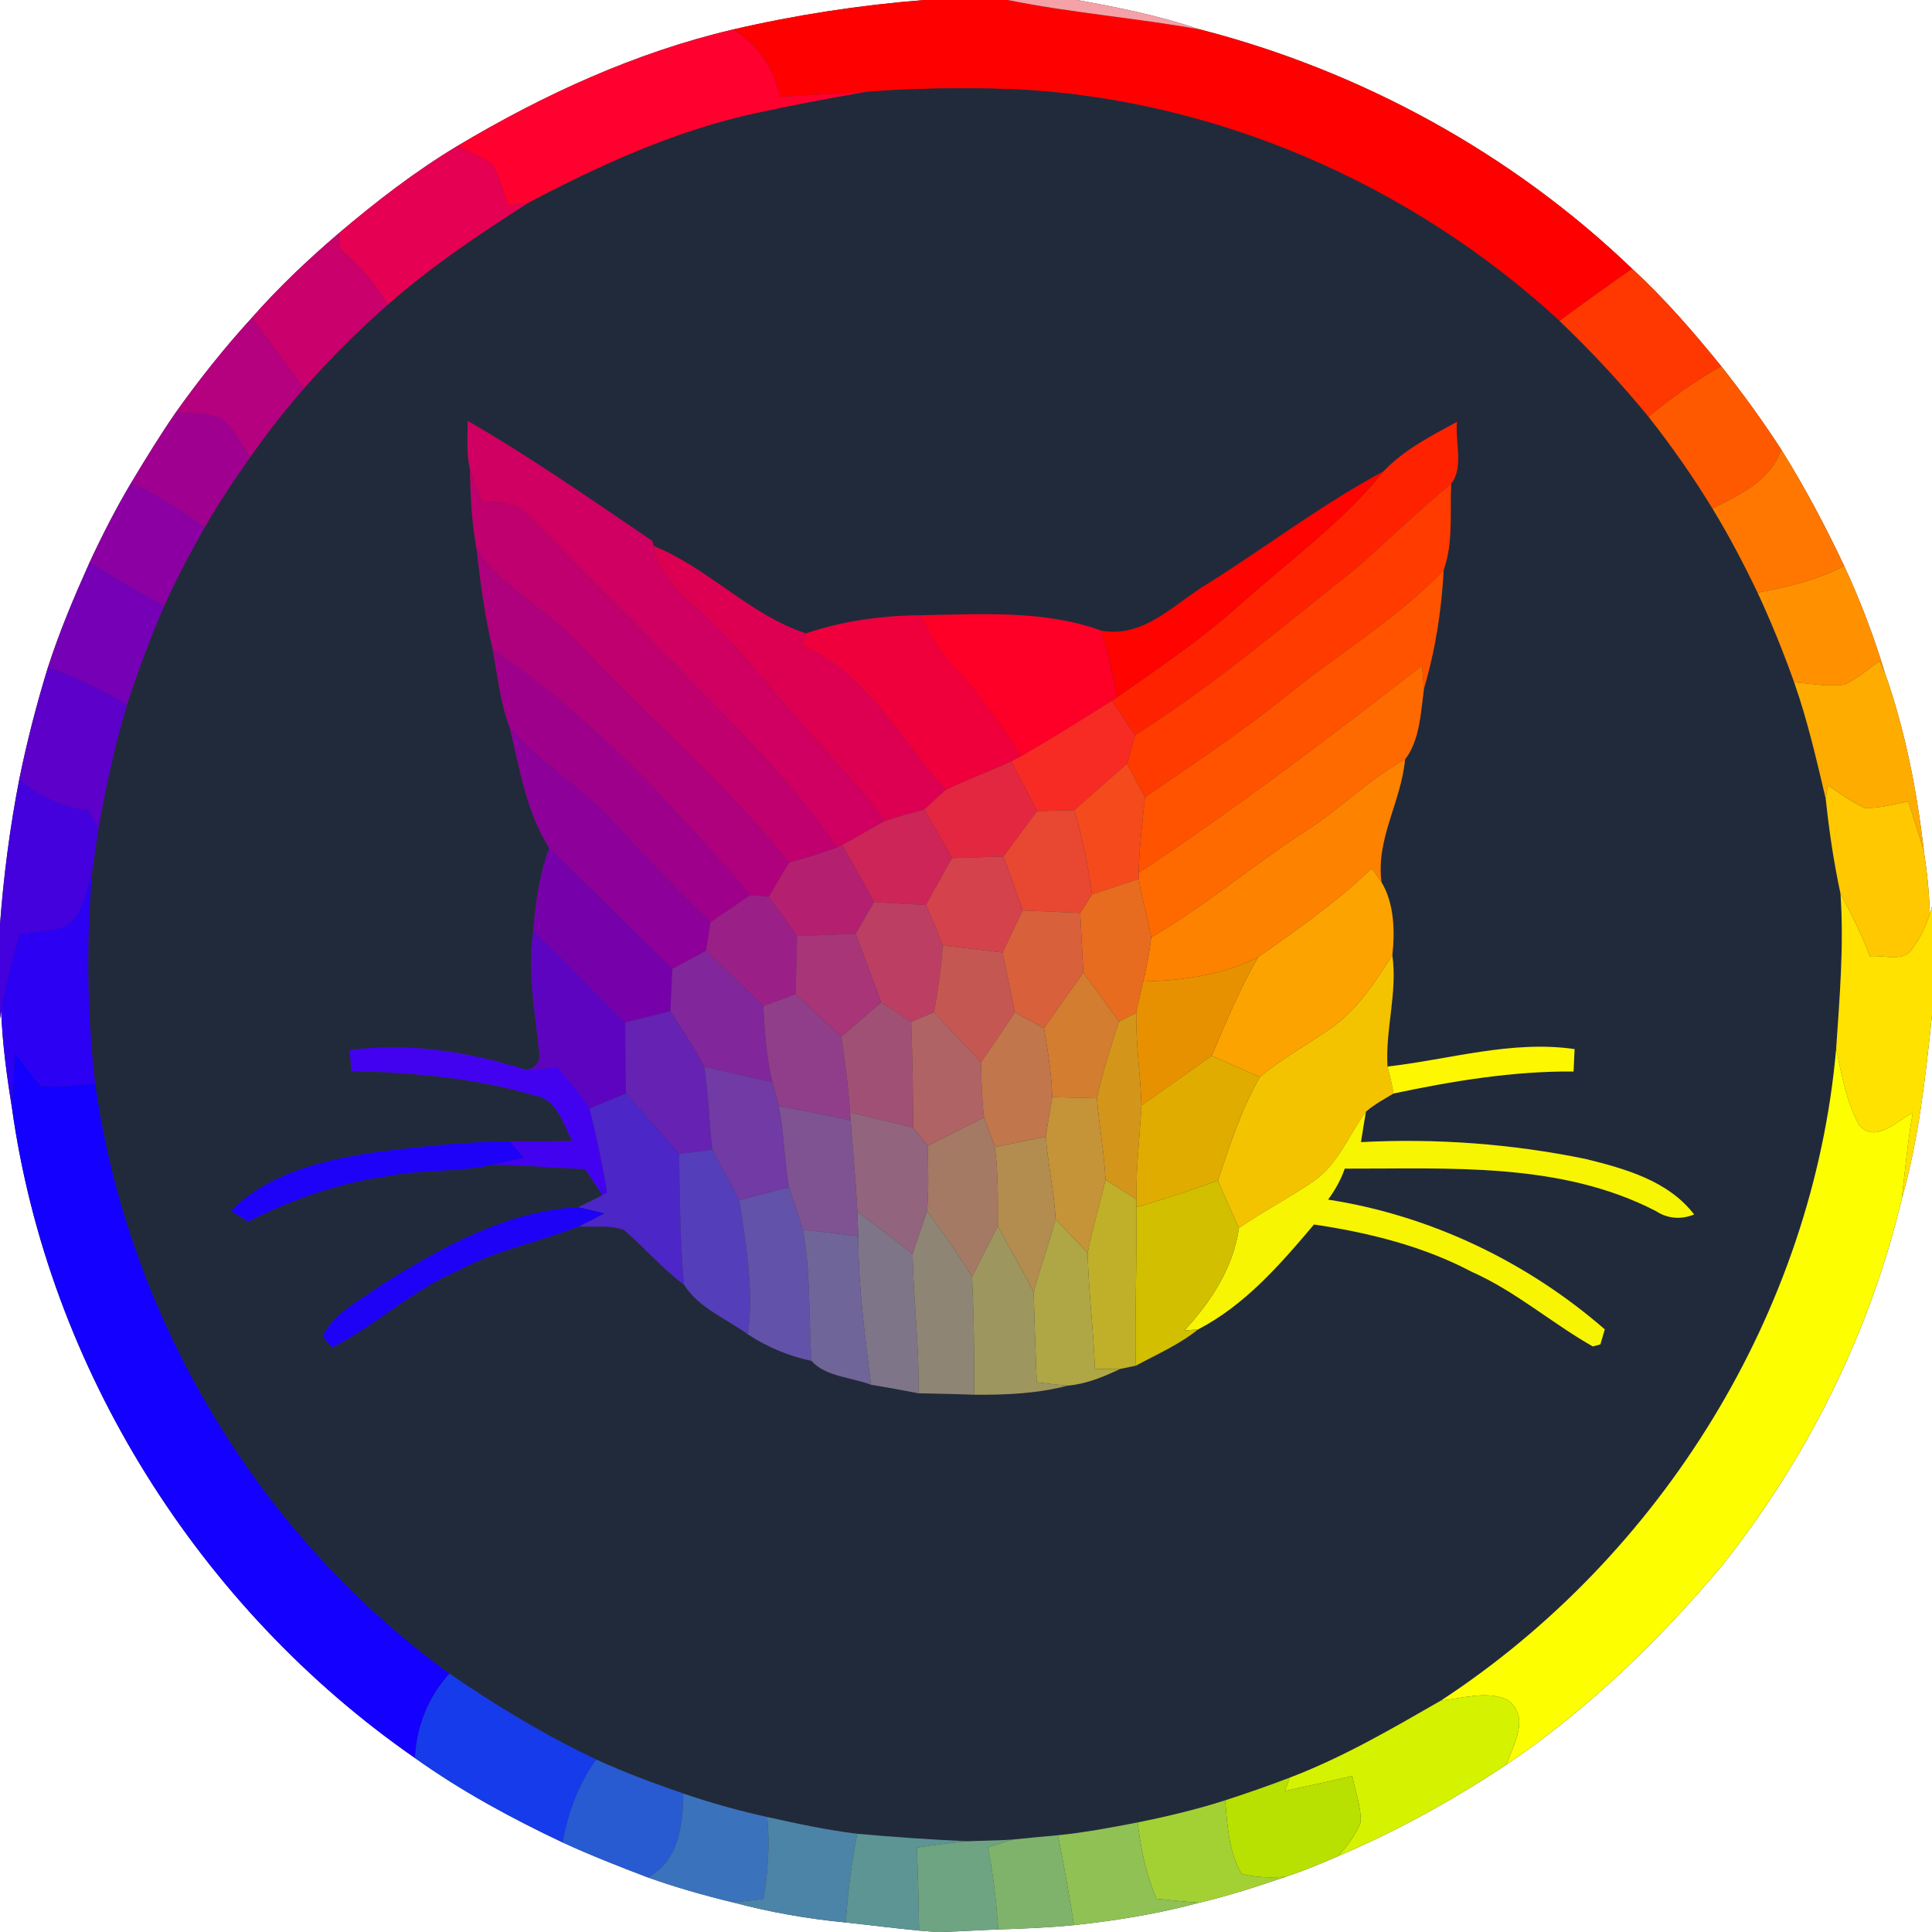 <?xml version="1.0" encoding="UTF-8" ?>
<!DOCTYPE svg PUBLIC "-//W3C//DTD SVG 1.1//EN" "http://www.w3.org/Graphics/SVG/1.1/DTD/svg11.dtd">
<svg width="250pt" height="250pt" viewBox="0 0 250 250" version="1.1" xmlns="http://www.w3.org/2000/svg">
<rect x="0" y="0" width="250" height="250" fill="#333333" stroke="none"/>
<g id="#ffffffff">
<path fill="#ffffff" opacity="1.00" d=" M 0.00 0.00 L 119.61 0.00 C 111.26 0.66 102.96 1.93 94.80 3.83 C 82.17 6.80 70.28 12.27 59.17 18.90 C 53.72 22.18 48.67 26.08 43.83 30.19 C 39.85 33.59 36.05 37.19 32.59 41.12 C 29.06 44.98 25.79 49.09 22.76 53.35 C 20.71 56.32 18.83 59.39 16.97 62.48 C 15.00 65.80 13.23 69.25 11.60 72.76 C 9.60 77.22 7.69 81.74 6.19 86.40 C 4.73 91.14 3.49 95.95 2.50 100.81 C 1.29 107.03 0.47 113.32 0.00 119.63 L 0.00 0.00 Z" />
<path fill="#ffffff" opacity="1.00" d=" M 139.36 0.00 L 250.00 0.00 L 250.00 117.32 L 249.72 118.26 C 249.64 115.54 249.37 112.83 248.95 110.15 C 248.05 102.31 246.53 94.51 243.90 87.06 C 242.47 82.33 240.72 77.70 238.63 73.22 C 236.19 68.05 233.51 62.99 230.48 58.15 C 228.07 54.44 225.47 50.85 222.72 47.38 C 219.13 42.96 215.40 38.63 211.20 34.78 C 195.64 19.84 176.11 9.16 155.24 3.80 C 150.07 2.06 144.73 0.95 139.36 0.00 Z" />
<path fill="#ffffff" opacity="1.00" d=" M 0.00 131.85 L 0.15 130.84 C 0.31 135.02 0.87 139.18 1.54 143.31 C 6.23 177.04 25.78 208.11 53.70 227.49 C 59.68 231.76 66.16 235.27 72.80 238.41 C 76.41 240.07 80.12 241.53 83.84 242.94 C 87.42 244.21 91.08 245.26 94.77 246.15 C 99.58 247.43 104.49 248.30 109.45 248.77 C 112.61 249.11 115.76 249.52 118.93 249.82 C 119.50 249.86 120.64 249.95 121.21 250.00 L 0.00 250.00 L 0.00 131.85 Z" />
<path fill="#ffffff" opacity="1.00" d=" M 246.09 155.13 C 248.29 147.38 249.16 139.35 250.00 131.36 L 250.00 250.00 L 121.90 250.00 C 124.33 249.91 126.75 249.76 129.18 249.67 C 132.45 249.56 135.72 249.44 138.97 249.11 C 144.43 248.53 149.87 247.64 155.18 246.21 C 158.96 245.32 162.67 244.12 166.35 242.86 C 168.67 242.08 170.94 241.16 173.18 240.17 C 180.78 236.92 188.04 232.92 194.92 228.35 C 205.42 221.27 214.58 212.37 222.73 202.72 C 233.81 188.81 241.98 172.45 246.09 155.13 Z" />
</g>
<g id="#ff0001ff">
<path fill="#ff0001" opacity="1.00" d=" M 119.61 0.00 L 130.39 0.00 C 138.61 1.66 146.99 2.32 155.24 3.80 C 176.11 9.16 195.64 19.84 211.20 34.78 C 208.03 36.98 204.90 39.23 201.80 41.53 C 182.57 23.81 157.18 12.74 130.99 11.53 C 124.74 11.35 118.46 11.38 112.22 11.88 C 108.44 12.10 104.66 12.28 100.89 12.53 C 100.17 8.84 98.09 5.70 94.80 3.83 C 102.96 1.93 111.26 0.66 119.61 0.00 Z" />
</g>
<g id="#f4a2a7ff">
<path fill="#f4a2a7" opacity="1.00" d=" M 130.39 0.00 L 139.36 0.00 C 144.73 0.95 150.07 2.06 155.24 3.80 C 146.99 2.32 138.61 1.66 130.39 0.00 Z" />
</g>
<g id="#ff002fff">
<path fill="#ff002f" opacity="1.00" d=" M 59.17 18.90 C 70.28 12.27 82.17 6.80 94.80 3.83 C 98.09 5.70 100.17 8.84 100.89 12.53 C 104.66 12.28 108.44 12.10 112.22 11.88 C 107.36 12.71 102.51 13.63 97.69 14.68 C 87.32 16.94 77.59 21.39 68.25 26.32 C 67.41 26.41 66.57 26.48 65.73 26.55 C 65.13 24.76 64.62 22.92 63.67 21.28 C 62.29 20.28 60.70 19.64 59.17 18.90 Z" />
</g>
<g id="#212a3aff">
<path fill="#212a3a" opacity="1.00" d=" M 112.22 11.88 C 118.46 11.38 124.74 11.35 130.99 11.53 C 157.18 12.74 182.57 23.81 201.80 41.53 C 205.89 45.43 209.75 49.58 213.33 53.95 C 216.32 57.74 219.09 61.70 221.60 65.82 C 223.74 69.33 225.65 72.98 227.43 76.69 C 229.19 80.47 230.76 84.35 232.16 88.28 C 233.89 93.20 235.05 98.29 236.25 103.36 C 236.68 107.48 237.29 111.59 238.16 115.64 C 238.62 122.33 238.05 129.02 237.60 135.69 C 234.62 169.72 214.95 201.41 186.46 220.05 C 180.11 223.70 173.75 227.42 166.88 230.03 C 164.13 231.08 161.34 232.05 158.54 232.96 C 154.83 234.15 151.04 235.05 147.22 235.82 C 143.80 236.48 140.37 237.13 136.90 237.48 C 134.97 237.65 133.06 237.83 131.14 238.03 C 129.16 238.18 127.18 238.17 125.20 238.26 C 120.43 238.04 115.67 237.72 110.92 237.29 C 107.00 236.81 103.13 235.98 99.27 235.12 C 95.60 234.31 91.97 233.30 88.42 232.08 C 84.61 230.77 80.82 229.36 77.15 227.68 C 70.52 224.54 64.21 220.73 58.17 216.57 C 33.39 198.65 16.51 170.42 12.31 140.14 C 11.27 131.09 11.15 121.92 11.92 112.85 C 12.18 110.93 12.47 109.02 12.75 107.12 C 13.72 101.76 14.85 96.43 16.43 91.22 C 17.84 86.88 19.42 82.60 21.24 78.42 C 22.80 74.95 24.58 71.59 26.46 68.29 C 28.27 65.15 30.26 62.12 32.36 59.18 C 34.53 56.09 36.85 53.11 39.33 50.27 C 42.69 46.43 46.32 42.82 50.15 39.45 C 55.75 34.51 61.97 30.33 68.25 26.32 C 77.59 21.39 87.32 16.94 97.69 14.68 C 102.51 13.63 107.36 12.71 112.22 11.88 M 60.52 54.46 C 60.51 56.54 60.34 58.67 60.81 60.72 C 60.87 64.19 61.04 67.69 61.68 71.12 C 62.15 75.45 62.76 79.78 63.75 84.04 C 64.37 87.40 64.72 90.86 65.93 94.08 C 67.23 99.37 68.09 105.04 71.05 109.71 C 69.82 113.17 69.26 116.82 69.01 120.47 C 68.19 125.68 69.24 130.86 69.75 136.03 C 69.98 137.34 69.43 138.14 68.09 138.45 C 60.74 136.10 52.94 134.87 45.24 135.88 C 45.30 136.56 45.42 137.91 45.48 138.59 C 53.46 138.79 61.52 139.48 69.20 141.77 C 72.12 142.25 72.82 145.42 74.06 147.64 C 71.35 147.71 68.64 147.70 65.94 147.68 C 59.96 147.75 54.01 148.39 48.09 149.16 C 41.58 150.18 34.66 151.84 29.87 156.69 C 30.43 157.04 31.54 157.73 32.10 158.07 C 37.81 155.20 43.89 153.06 50.24 152.19 C 54.70 151.31 59.31 151.70 63.75 150.73 C 67.75 150.77 71.73 151.11 75.72 151.29 C 76.45 152.42 77.25 153.50 77.97 154.65 C 76.92 155.19 75.87 155.71 74.80 156.21 C 65.51 156.68 56.99 161.47 49.26 166.33 C 46.59 168.29 43.22 169.80 41.75 172.94 C 42.06 173.30 42.68 174.01 42.99 174.37 C 48.70 171.44 53.45 166.87 59.41 164.36 C 64.29 161.72 69.79 160.73 74.90 158.70 C 76.83 158.83 78.86 158.47 80.72 159.15 C 83.40 161.41 85.66 164.15 88.51 166.23 C 90.36 169.22 94.01 170.64 96.78 172.67 C 99.29 174.31 102.08 175.48 105.01 176.10 C 106.85 178.16 110.18 178.21 112.70 179.18 C 114.76 179.52 116.80 179.89 118.85 180.29 C 121.25 180.33 123.65 180.39 126.05 180.47 C 130.11 180.51 134.21 180.34 138.16 179.30 C 140.55 179.10 142.80 178.16 144.95 177.14 C 145.45 177.04 146.46 176.83 146.97 176.72 C 149.71 175.24 152.60 173.99 155.04 172.02 C 161.10 168.88 165.69 163.59 170.03 158.45 C 177.10 159.50 184.12 161.23 190.48 164.59 C 196.11 167.09 200.78 171.21 206.11 174.23 L 207.09 173.96 C 207.23 173.48 207.52 172.51 207.66 172.02 C 197.59 163.26 185.07 157.27 171.85 155.23 C 172.76 154.00 173.51 152.67 174.01 151.22 C 187.53 151.26 201.89 150.31 214.29 156.72 C 215.78 157.71 217.56 157.84 219.22 157.15 C 215.86 152.78 210.29 151.23 205.18 149.97 C 195.65 148.01 185.84 147.28 176.11 147.79 C 176.31 146.47 176.53 145.16 176.75 143.85 C 177.83 142.91 179.10 142.23 180.32 141.50 C 187.98 139.88 195.76 138.59 203.62 138.65 C 203.65 137.92 203.72 136.47 203.75 135.75 C 195.57 134.58 187.60 137.09 179.54 138.01 C 179.25 133.20 180.85 128.44 180.17 123.61 C 180.51 120.48 180.42 116.93 178.77 114.16 C 178.00 108.61 181.33 103.70 181.81 98.28 C 183.73 95.80 183.85 92.17 184.26 89.12 C 185.73 84.13 186.54 78.97 186.81 73.77 C 188.07 70.22 187.61 66.30 187.78 62.59 C 189.44 60.49 188.27 57.16 188.53 54.59 C 185.18 56.41 181.69 58.19 179.04 60.98 C 171.14 65.21 163.99 70.68 156.42 75.44 C 152.03 78.02 148.08 82.65 142.47 81.60 C 135.06 78.90 126.92 79.50 119.15 79.61 C 114.12 79.66 109.07 80.34 104.29 81.96 C 96.99 79.57 91.68 73.52 84.60 70.66 L 84.41 70.00 C 76.55 64.68 68.75 59.20 60.52 54.46 Z" />
</g>
<g id="#e50053ff">
<path fill="#e50053" opacity="1.00" d=" M 43.83 30.19 C 48.67 26.08 53.72 22.18 59.17 18.90 C 60.70 19.64 62.29 20.28 63.67 21.28 C 64.62 22.92 65.13 24.76 65.73 26.55 C 66.57 26.48 67.41 26.41 68.25 26.32 C 61.97 30.33 55.75 34.51 50.15 39.45 C 48.55 36.66 46.41 34.24 43.95 32.18 C 43.91 31.52 43.87 30.85 43.83 30.19 Z" />
</g>
<g id="#ca006cff">
<path fill="#ca006c" opacity="1.00" d=" M 32.59 41.12 C 36.05 37.19 39.85 33.59 43.83 30.19 C 43.87 30.85 43.91 31.52 43.95 32.18 C 46.41 34.24 48.55 36.66 50.15 39.45 C 46.32 42.82 42.69 46.43 39.33 50.27 C 37.06 47.24 34.81 44.19 32.59 41.12 Z" />
</g>
<g id="#ff3700ff">
<path fill="#ff3700" opacity="1.00" d=" M 211.20 34.78 C 215.40 38.63 219.13 42.96 222.72 47.38 C 219.41 49.30 216.24 51.46 213.33 53.95 C 209.75 49.58 205.89 45.43 201.80 41.53 C 204.90 39.23 208.03 36.98 211.20 34.78 Z" />
</g>
<g id="#b50080ff">
<path fill="#b50080" opacity="1.00" d=" M 22.76 53.35 C 25.79 49.09 29.06 44.98 32.59 41.12 C 34.81 44.19 37.06 47.24 39.33 50.27 C 36.85 53.11 34.53 56.09 32.36 59.18 C 31.22 57.47 30.30 55.52 28.70 54.18 C 26.85 53.34 24.73 53.53 22.76 53.35 Z" />
</g>
<g id="#ff5900ff">
<path fill="#ff5900" opacity="1.00" d=" M 222.72 47.38 C 225.47 50.85 228.07 54.44 230.48 58.15 C 229.14 62.24 225.11 63.98 221.60 65.82 C 219.09 61.70 216.32 57.74 213.33 53.95 C 216.24 51.46 219.41 49.30 222.72 47.38 Z" />
</g>
<g id="#a00090ff">
<path fill="#a00090" opacity="1.00" d=" M 22.76 53.35 C 24.73 53.53 26.85 53.34 28.70 54.18 C 30.30 55.52 31.22 57.47 32.36 59.18 C 30.26 62.12 28.27 65.15 26.46 68.29 C 23.54 65.98 20.36 64.03 16.97 62.48 C 18.83 59.39 20.71 56.32 22.76 53.35 Z" />
</g>
<g id="#cf0062ff">
<path fill="#cf0062" opacity="1.00" d=" M 60.52 54.46 C 68.75 59.20 76.55 64.68 84.41 70.00 L 84.60 70.66 C 85.18 74.66 88.51 77.15 91.24 79.76 C 96.61 84.76 100.93 90.74 105.89 96.12 C 108.89 99.37 111.82 102.70 114.47 106.25 C 112.61 107.23 110.83 108.36 108.98 109.35 L 108.27 109.68 C 100.93 98.89 91.09 90.25 82.27 80.74 C 77.49 76.14 72.98 71.29 68.25 66.66 C 66.76 64.90 64.38 64.99 62.29 64.87 C 61.80 63.48 61.18 62.14 60.81 60.72 C 60.34 58.67 60.51 56.54 60.52 54.46 Z" />
</g>
<g id="#ff2200ff">
<path fill="#ff2200" opacity="1.00" d=" M 179.04 60.98 C 181.69 58.19 185.18 56.41 188.53 54.59 C 188.27 57.16 189.44 60.49 187.78 62.59 C 183.56 66.08 179.63 69.89 175.53 73.51 C 166.15 80.93 157.03 88.72 146.89 95.12 C 145.87 93.64 144.86 92.17 143.85 90.69 L 144.54 90.22 C 149.94 86.44 155.42 82.75 160.33 78.34 C 166.67 72.66 173.67 67.66 179.04 60.98 Z" />
</g>
<g id="#ff7700ff">
<path fill="#ff7700" opacity="1.00" d=" M 230.48 58.15 C 233.51 62.99 236.19 68.05 238.63 73.22 C 235.15 75.10 231.27 75.94 227.43 76.69 C 225.65 72.98 223.74 69.33 221.60 65.82 C 225.11 63.98 229.14 62.24 230.48 58.15 Z" />
</g>
<g id="#c0006fff">
<path fill="#c0006f" opacity="1.00" d=" M 60.81 60.72 C 61.18 62.14 61.80 63.48 62.29 64.87 C 64.38 64.99 66.76 64.90 68.25 66.66 C 72.98 71.29 77.49 76.14 82.27 80.74 C 91.09 90.25 100.93 98.89 108.27 109.68 C 106.24 110.43 104.16 111.04 102.09 111.64 C 94.05 101.51 84.11 93.12 75.29 83.71 C 71.19 79.02 65.18 76.36 61.68 71.12 C 61.04 67.69 60.87 64.19 60.81 60.72 Z" />
</g>
<g id="#fe0300ff">
<path fill="#fe0300" opacity="1.00" d=" M 156.42 75.44 C 163.99 70.68 171.14 65.21 179.04 60.98 C 173.67 67.66 166.67 72.66 160.33 78.34 C 155.42 82.75 149.94 86.44 144.54 90.22 C 143.95 87.33 143.37 84.42 142.47 81.60 C 148.08 82.65 152.03 78.02 156.42 75.44 Z" />
</g>
<g id="#8c00a3ff">
<path fill="#8c00a3" opacity="1.00" d=" M 16.97 62.48 C 20.36 64.03 23.54 65.98 26.46 68.29 C 24.58 71.59 22.80 74.95 21.24 78.42 C 17.96 76.65 14.75 74.76 11.60 72.76 C 13.23 69.25 15.00 65.80 16.97 62.48 Z" />
</g>
<g id="#ff3b00ff">
<path fill="#ff3b00" opacity="1.00" d=" M 175.53 73.51 C 179.63 69.89 183.56 66.08 187.78 62.59 C 187.61 66.30 188.07 70.22 186.81 73.77 C 180.87 79.99 173.44 84.43 166.78 89.78 C 160.85 94.61 154.45 98.81 148.17 103.16 C 147.38 101.72 146.61 100.27 145.84 98.82 C 146.19 97.58 146.54 96.35 146.89 95.12 C 157.03 88.72 166.15 80.93 175.53 73.51 Z" />
</g>
<g id="#af007dff">
<path fill="#af007d" opacity="1.00" d=" M 61.68 71.12 C 65.18 76.36 71.19 79.02 75.29 83.71 C 84.11 93.12 94.05 101.51 102.09 111.64 C 101.20 113.10 100.35 114.58 99.48 116.05 C 98.88 116.00 97.69 115.88 97.10 115.83 C 87.03 104.25 76.54 92.68 63.75 84.04 C 62.76 79.78 62.15 75.45 61.68 71.12 Z" />
</g>
<g id="#dd0052ff">
<path fill="#dd0052" opacity="1.00" d=" M 84.60 70.66 C 91.68 73.52 96.99 79.57 104.29 81.96 C 104.13 82.47 103.97 82.99 103.82 83.50 C 112.26 87.18 116.49 95.71 122.36 102.23 C 121.42 103.04 120.51 103.89 119.60 104.74 C 117.88 105.22 116.15 105.67 114.47 106.25 C 111.82 102.70 108.89 99.37 105.89 96.12 C 100.93 90.74 96.61 84.76 91.24 79.76 C 88.51 77.15 85.18 74.66 84.60 70.66 Z" />
</g>
<g id="#7500b6ff">
<path fill="#7500b6" opacity="1.00" d=" M 11.60 72.76 C 14.75 74.76 17.96 76.65 21.24 78.42 C 19.42 82.60 17.84 86.88 16.43 91.22 C 13.21 89.23 9.78 87.60 6.19 86.40 C 7.69 81.74 9.60 77.22 11.60 72.76 Z" />
</g>
<g id="#ff9100ff">
<path fill="#ff9100" opacity="1.00" d=" M 238.63 73.22 C 240.72 77.70 242.47 82.33 243.90 87.06 C 243.72 86.67 243.36 85.91 243.19 85.53 C 241.73 86.61 240.33 87.82 238.66 88.59 C 236.49 88.87 234.32 88.47 232.16 88.28 C 230.76 84.35 229.19 80.47 227.43 76.69 C 231.27 75.94 235.15 75.10 238.63 73.22 Z" />
</g>
<g id="#ff5300ff">
<path fill="#ff5300" opacity="1.00" d=" M 166.78 89.78 C 173.44 84.43 180.87 79.99 186.81 73.77 C 186.54 78.97 185.73 84.13 184.26 89.12 C 184.20 88.37 184.07 86.87 184.01 86.12 C 172.06 95.42 159.96 104.59 147.33 112.96 C 147.44 109.68 147.80 106.42 148.17 103.16 C 154.45 98.81 160.85 94.61 166.78 89.78 Z" />
</g>
<g id="#ef003dff">
<path fill="#ef003d" opacity="1.00" d=" M 104.29 81.96 C 109.07 80.34 114.12 79.66 119.15 79.61 C 120.29 82.08 121.62 84.49 123.55 86.44 C 126.83 89.90 129.52 93.86 132.11 97.86 C 131.80 98.02 131.17 98.34 130.86 98.51 C 128.06 99.83 125.13 100.85 122.36 102.23 C 116.49 95.71 112.26 87.18 103.82 83.50 C 103.97 82.99 104.13 82.47 104.29 81.96 Z" />
</g>
<g id="#fe0027ff">
<path fill="#fe0027" opacity="1.00" d=" M 119.15 79.61 C 126.92 79.50 135.06 78.90 142.47 81.60 C 143.37 84.42 143.95 87.33 144.54 90.22 L 143.85 90.69 C 139.98 93.15 136.08 95.57 132.11 97.86 C 129.52 93.86 126.83 89.90 123.55 86.44 C 121.62 84.49 120.29 82.08 119.15 79.61 Z" />
</g>
<g id="#9f008bff">
<path fill="#9f008b" opacity="1.00" d=" M 63.75 84.04 C 76.54 92.68 87.03 104.25 97.10 115.83 C 95.38 116.99 93.67 118.16 91.95 119.33 C 87.66 115.18 83.51 110.90 79.52 106.46 C 75.41 101.88 69.88 98.83 65.93 94.08 C 64.72 90.86 64.37 87.40 63.75 84.04 Z" />
</g>
<g id="#ffac00ff">
<path fill="#ffac00" opacity="1.00" d=" M 238.66 88.59 C 240.33 87.82 241.73 86.61 243.19 85.53 C 243.36 85.91 243.72 86.67 243.90 87.06 C 246.53 94.51 248.05 102.31 248.95 110.15 C 248.33 107.98 247.60 105.85 246.93 103.70 C 245.07 104.04 243.21 104.63 241.30 104.54 C 239.56 103.82 238.08 102.61 236.51 101.61 C 236.44 102.05 236.31 102.92 236.25 103.36 C 235.05 98.29 233.89 93.20 232.16 88.28 C 234.32 88.47 236.49 88.87 238.66 88.59 Z" />
</g>
<g id="#5c00caff">
<path fill="#5c00ca" opacity="1.00" d=" M 6.19 86.40 C 9.78 87.60 13.21 89.23 16.43 91.22 C 14.85 96.43 13.72 101.76 12.75 107.12 C 12.43 106.56 11.78 105.45 11.45 104.89 C 8.12 104.42 5.01 103.07 2.50 100.81 C 3.49 95.95 4.73 91.14 6.19 86.40 Z" />
</g>
<g id="#ff6a00ff">
<path fill="#ff6a00" opacity="1.00" d=" M 147.33 112.96 C 159.96 104.59 172.06 95.42 184.01 86.12 C 184.07 86.87 184.20 88.37 184.26 89.12 C 183.85 92.17 183.73 95.80 181.81 98.28 C 177.04 100.86 173.27 104.83 168.70 107.70 C 161.99 112.05 155.89 117.27 148.96 121.30 C 148.52 118.75 147.73 116.28 147.36 113.73 L 147.33 112.96 Z" />
</g>
<g id="#f82a24ff">
<path fill="#f82a24" opacity="1.00" d=" M 132.11 97.86 C 136.08 95.57 139.98 93.15 143.85 90.69 C 144.86 92.17 145.87 93.64 146.89 95.12 C 146.54 96.35 146.19 97.58 145.84 98.82 C 143.57 100.81 141.29 102.80 139.04 104.82 C 137.42 104.87 135.80 104.92 134.19 104.96 C 133.09 102.80 131.98 100.65 130.86 98.51 C 131.17 98.34 131.80 98.02 132.11 97.86 Z" />
</g>
<g id="#8d009aff">
<path fill="#8d009a" opacity="1.00" d=" M 65.93 94.08 C 69.88 98.83 75.41 101.88 79.52 106.46 C 83.51 110.90 87.66 115.18 91.95 119.33 C 91.75 120.56 91.55 121.80 91.35 123.03 C 89.90 123.81 88.45 124.59 87.00 125.37 C 81.66 120.17 76.38 114.91 71.05 109.71 C 68.09 105.04 67.23 99.37 65.93 94.08 Z" />
</g>
<g id="#fd8200ff">
<path fill="#fd8200" opacity="1.00" d=" M 168.70 107.70 C 173.27 104.83 177.04 100.86 181.81 98.28 C 181.33 103.70 178.00 108.61 178.77 114.16 C 178.36 113.56 177.94 112.96 177.50 112.37 C 173.01 116.69 167.89 120.27 162.81 123.86 C 158.21 126.18 153.04 126.89 147.94 127.00 C 148.38 125.12 148.75 123.22 148.96 121.30 C 155.89 117.27 161.99 112.05 168.70 107.70 Z" />
</g>
<g id="#e32740ff">
<path fill="#e32740" opacity="1.00" d=" M 122.36 102.23 C 125.13 100.85 128.06 99.83 130.86 98.51 C 131.98 100.65 133.09 102.80 134.19 104.96 C 132.74 106.92 131.29 108.87 129.84 110.83 C 127.62 110.90 125.40 110.96 123.18 111.03 C 121.99 108.93 120.80 106.83 119.60 104.74 C 120.51 103.89 121.42 103.04 122.36 102.23 Z" />
</g>
<g id="#f54a1cff">
<path fill="#f54a1c" opacity="1.00" d=" M 139.04 104.82 C 141.29 102.80 143.57 100.81 145.84 98.82 C 146.61 100.27 147.38 101.72 148.17 103.16 C 147.80 106.42 147.44 109.68 147.33 112.96 L 147.36 113.73 C 145.34 114.39 143.32 115.05 141.31 115.74 C 140.80 112.05 140.06 108.40 139.04 104.82 Z" />
</g>
<g id="#4400ddff">
<path fill="#4400dd" opacity="1.00" d=" M 0.00 119.63 C 0.47 113.32 1.29 107.03 2.50 100.81 C 5.01 103.07 8.12 104.42 11.45 104.89 C 11.78 105.45 12.43 106.56 12.75 107.12 C 12.47 109.02 12.18 110.93 11.92 112.85 C 10.99 115.54 10.57 119.97 7.00 120.25 C 5.51 120.54 4.00 120.67 2.49 120.83 C 1.63 124.14 0.63 127.44 0.15 130.84 L 0.00 131.85 L 0.00 119.63 Z" />
</g>
<g id="#ffc800ff">
<path fill="#ffc800" opacity="1.00" d=" M 236.51 101.61 C 238.08 102.61 239.56 103.82 241.30 104.54 C 243.21 104.63 245.07 104.04 246.93 103.70 C 247.60 105.85 248.33 107.98 248.95 110.15 C 249.37 112.83 249.64 115.54 249.72 118.26 C 249.21 119.80 248.55 121.33 247.54 122.61 C 246.42 124.63 243.82 123.53 241.96 123.74 C 240.91 120.94 239.58 118.26 238.16 115.64 C 237.29 111.59 236.68 107.48 236.25 103.36 C 236.31 102.92 236.44 102.05 236.51 101.61 Z" />
</g>
<g id="#cd2558ff">
<path fill="#cd2558" opacity="1.00" d=" M 114.47 106.25 C 116.15 105.67 117.88 105.22 119.60 104.74 C 120.80 106.83 121.99 108.93 123.18 111.03 C 122.05 113.05 120.92 115.07 119.81 117.11 C 117.57 116.99 115.34 116.87 113.11 116.73 C 111.76 114.26 110.38 111.80 108.98 109.35 C 110.83 108.36 112.61 107.23 114.47 106.25 Z" />
</g>
<g id="#e84732ff">
<path fill="#e84732" opacity="1.00" d=" M 134.19 104.96 C 135.80 104.92 137.42 104.87 139.04 104.82 C 140.06 108.40 140.80 112.05 141.31 115.74 C 140.92 116.34 140.16 117.54 139.78 118.13 C 137.30 118.02 134.82 117.91 132.34 117.81 C 131.50 115.49 130.67 113.16 129.84 110.83 C 131.29 108.87 132.74 106.92 134.19 104.96 Z" />
</g>
<g id="#7601abff">
<path fill="#7601ab" opacity="1.00" d=" M 71.05 109.71 C 76.38 114.91 81.66 120.17 87.00 125.37 C 86.91 127.19 86.83 129.02 86.75 130.85 C 84.80 131.33 82.85 131.80 80.90 132.29 C 76.84 128.45 73.13 124.25 69.01 120.47 C 69.26 116.82 69.82 113.17 71.05 109.71 Z" />
</g>
<g id="#b4206fff">
<path fill="#b4206f" opacity="1.00" d=" M 102.09 111.64 C 104.16 111.04 106.24 110.43 108.27 109.68 L 108.98 109.35 C 110.38 111.80 111.76 114.26 113.11 116.73 C 112.31 118.10 111.51 119.46 110.72 120.83 C 108.19 120.92 105.66 121.02 103.13 121.11 C 101.91 119.43 100.70 117.74 99.48 116.05 C 100.35 114.58 101.20 113.10 102.09 111.64 Z" />
</g>
<g id="#d4424bff">
<path fill="#d4424b" opacity="1.00" d=" M 123.18 111.03 C 125.40 110.96 127.62 110.90 129.84 110.83 C 130.67 113.16 131.50 115.49 132.34 117.81 C 131.47 119.63 130.60 121.44 129.73 123.25 C 127.15 122.94 124.56 122.64 121.98 122.34 C 121.32 120.57 120.56 118.84 119.81 117.11 C 120.92 115.07 122.05 113.05 123.18 111.03 Z" />
</g>
<g id="#fca300ff">
<path fill="#fca300" opacity="1.00" d=" M 177.50 112.37 C 177.94 112.96 178.36 113.56 178.77 114.16 C 180.42 116.93 180.51 120.48 180.17 123.61 C 177.92 127.10 175.61 130.74 172.11 133.13 C 169.10 135.23 165.86 137.00 163.03 139.36 C 160.94 138.45 158.86 137.53 156.78 136.62 C 158.66 132.31 160.40 127.91 162.81 123.86 C 167.89 120.27 173.01 116.69 177.50 112.37 Z" />
</g>
<g id="#2c00f2ff">
<path fill="#2c00f2" opacity="1.00" d=" M 7.00 120.25 C 10.57 119.97 10.99 115.54 11.92 112.85 C 11.15 121.92 11.27 131.09 12.31 140.14 C 10.02 140.37 7.70 140.80 5.40 140.53 C 4.06 139.26 3.04 137.71 1.95 136.24 C 1.81 138.59 1.64 140.95 1.54 143.31 C 0.87 139.18 0.31 135.02 0.15 130.84 C 0.63 127.44 1.63 124.14 2.49 120.83 C 4.00 120.67 5.51 120.54 7.00 120.25 Z" />
</g>
<g id="#e76c1fff">
<path fill="#e76c1f" opacity="1.00" d=" M 141.31 115.74 C 143.32 115.05 145.34 114.39 147.36 113.73 C 147.73 116.28 148.52 118.75 148.96 121.30 C 148.75 123.22 148.38 125.12 147.94 127.00 C 147.62 128.35 147.30 129.70 147.04 131.06 C 146.48 131.34 145.35 131.90 144.79 132.18 C 143.26 130.07 141.73 127.97 140.18 125.87 C 140.05 123.29 139.91 120.71 139.78 118.13 C 140.16 117.54 140.92 116.34 141.31 115.74 Z" />
</g>
<g id="#9a2087ff">
<path fill="#9a2087" opacity="1.00" d=" M 91.95 119.33 C 93.67 118.16 95.38 116.99 97.10 115.83 C 97.69 115.88 98.88 116.00 99.48 116.05 C 100.70 117.74 101.91 119.43 103.13 121.11 C 103.08 123.62 103.01 126.13 102.95 128.64 C 101.55 129.16 100.15 129.68 98.76 130.20 C 96.32 127.78 93.84 125.40 91.35 123.03 C 91.55 121.80 91.75 120.56 91.95 119.33 Z" />
</g>
<g id="#ffe200ff">
<path fill="#ffe200" opacity="1.00" d=" M 238.16 115.64 C 239.58 118.26 240.91 120.94 241.96 123.74 C 243.82 123.53 246.42 124.63 247.54 122.61 C 248.55 121.33 249.21 119.80 249.72 118.26 L 250.00 117.32 L 250.00 131.36 C 249.16 139.35 248.29 147.38 246.09 155.13 C 246.52 151.41 246.85 147.68 247.51 144.00 C 245.44 145.03 242.70 148.03 240.55 145.58 C 238.92 142.53 238.29 139.05 237.60 135.69 C 238.05 129.02 238.62 122.33 238.16 115.64 Z" />
</g>
<g id="#bc3f63ff">
<path fill="#bc3f63" opacity="1.00" d=" M 110.72 120.83 C 111.51 119.46 112.31 118.10 113.11 116.73 C 115.34 116.87 117.57 116.99 119.81 117.11 C 120.56 118.84 121.32 120.57 121.98 122.34 C 121.83 125.25 121.36 128.13 120.87 130.99 C 119.88 131.40 118.89 131.81 117.91 132.22 C 116.61 131.38 115.31 130.54 114.02 129.71 C 112.93 126.74 111.83 123.78 110.72 120.83 Z" />
</g>
<g id="#d8603bff">
<path fill="#d8603b" opacity="1.00" d=" M 132.34 117.81 C 134.82 117.91 137.30 118.02 139.78 118.13 C 139.91 120.71 140.05 123.29 140.18 125.87 C 138.47 128.25 136.77 130.64 135.09 133.05 C 133.83 132.37 132.58 131.69 131.32 131.01 C 130.80 128.42 130.26 125.84 129.73 123.25 C 130.60 121.44 131.47 119.63 132.34 117.81 Z" />
</g>
<g id="#5d04c0ff">
<path fill="#5d04c0" opacity="1.00" d=" M 69.01 120.47 C 73.13 124.25 76.84 128.45 80.90 132.29 C 80.93 135.36 80.96 138.43 81.00 141.50 C 79.43 142.14 77.86 142.80 76.30 143.45 C 75.06 141.54 73.57 139.82 72.13 138.07 C 70.79 138.22 69.44 138.41 68.09 138.45 C 69.43 138.14 69.98 137.34 69.75 136.03 C 69.24 130.86 68.19 125.68 69.01 120.47 Z" />
</g>
<g id="#a73578ff">
<path fill="#a73578" opacity="1.00" d=" M 103.13 121.11 C 105.66 121.02 108.19 120.92 110.72 120.83 C 111.83 123.78 112.93 126.74 114.02 129.71 C 112.30 131.18 110.58 132.66 108.88 134.15 C 106.88 132.34 104.91 130.49 102.95 128.64 C 103.01 126.13 103.08 123.62 103.13 121.11 Z" />
</g>
<g id="#c55753ff">
<path fill="#c55753" opacity="1.00" d=" M 121.98 122.34 C 124.56 122.64 127.15 122.94 129.73 123.25 C 130.26 125.84 130.80 128.42 131.32 131.01 C 129.89 133.17 128.44 135.31 126.95 137.43 C 124.90 135.30 122.86 133.17 120.87 130.99 C 121.36 128.13 121.83 125.25 121.98 122.34 Z" />
</g>
<g id="#81269bff">
<path fill="#81269b" opacity="1.00" d=" M 91.35 123.03 C 93.84 125.40 96.32 127.78 98.76 130.20 C 98.97 133.49 99.15 136.81 99.95 140.03 C 96.99 139.40 94.06 138.70 91.12 138.01 C 89.80 135.54 88.25 133.20 86.75 130.85 C 86.83 129.02 86.91 127.19 87.00 125.37 C 88.45 124.59 89.90 123.81 91.35 123.03 Z" />
</g>
<g id="#e89100ff">
<path fill="#e89100" opacity="1.00" d=" M 147.94 127.00 C 153.04 126.89 158.21 126.18 162.81 123.86 C 160.40 127.91 158.66 132.31 156.78 136.62 C 153.75 138.76 150.75 140.92 147.70 143.04 C 147.58 139.04 146.95 135.06 147.04 131.06 C 147.30 129.70 147.62 128.35 147.94 127.00 Z" />
</g>
<g id="#f4c300ff">
<path fill="#f4c300" opacity="1.00" d=" M 172.11 133.13 C 175.61 130.74 177.92 127.10 180.17 123.61 C 180.85 128.44 179.25 133.20 179.54 138.01 C 179.84 139.16 180.13 140.32 180.32 141.50 C 179.10 142.23 177.83 142.91 176.75 143.85 C 174.51 146.88 173.14 150.73 169.90 152.91 C 166.78 155.02 163.43 156.78 160.32 158.91 C 159.40 156.86 158.48 154.81 157.60 152.75 C 159.14 148.19 160.61 143.55 163.03 139.36 C 165.86 137.00 169.10 135.23 172.11 133.13 Z" />
</g>
<g id="#d37d31ff">
<path fill="#d37d31" opacity="1.00" d=" M 140.18 125.87 C 141.73 127.97 143.26 130.07 144.79 132.18 C 143.75 135.46 142.65 138.73 141.94 142.11 C 140.01 142.06 138.09 142.02 136.16 141.97 C 136.07 138.97 135.59 136.00 135.09 133.05 C 136.77 130.64 138.47 128.25 140.18 125.87 Z" />
</g>
<g id="#903e8aff">
<path fill="#903e8a" opacity="1.00" d=" M 98.76 130.20 C 100.15 129.68 101.55 129.16 102.95 128.64 C 104.91 130.49 106.88 132.34 108.88 134.15 C 109.38 137.40 109.76 140.67 110.00 143.95 L 110.08 144.98 C 106.99 144.31 103.89 143.68 100.78 143.14 C 100.50 142.10 100.23 141.06 99.95 140.03 C 99.15 136.81 98.97 133.49 98.76 130.20 Z" />
</g>
<g id="#a15075ff">
<path fill="#a15075" opacity="1.00" d=" M 108.88 134.15 C 110.58 132.66 112.30 131.18 114.02 129.71 C 115.31 130.54 116.61 131.38 117.91 132.22 C 118.06 136.78 118.16 141.34 118.16 145.90 C 115.44 145.24 112.72 144.59 110.00 143.95 C 109.76 140.67 109.38 137.40 108.88 134.15 Z" />
</g>
<g id="#6622b2ff">
<path fill="#6622b2" opacity="1.00" d=" M 80.90 132.29 C 82.85 131.80 84.80 131.33 86.75 130.85 C 88.25 133.20 89.80 135.54 91.12 138.01 C 91.71 141.57 91.74 145.20 92.17 148.78 C 90.74 148.96 89.30 149.14 87.87 149.32 C 85.62 146.67 83.33 144.08 81.00 141.50 C 80.96 138.43 80.93 135.36 80.90 132.29 Z" />
</g>
<g id="#b06364ff">
<path fill="#b06364" opacity="1.00" d=" M 117.91 132.22 C 118.89 131.81 119.88 131.40 120.87 130.99 C 122.86 133.17 124.90 135.30 126.95 137.43 C 126.98 139.82 127.05 142.21 127.33 144.59 C 124.90 145.82 122.47 147.05 120.04 148.29 C 119.41 147.49 118.79 146.70 118.16 145.90 C 118.16 141.34 118.06 136.78 117.91 132.22 Z" />
</g>
<g id="#c1764bff">
<path fill="#c1764b" opacity="1.00" d=" M 131.32 131.01 C 132.58 131.69 133.83 132.37 135.09 133.05 C 135.59 136.00 136.07 138.97 136.16 141.97 C 135.92 143.68 135.55 145.38 135.32 147.10 C 133.12 147.53 130.92 147.97 128.73 148.43 C 128.28 147.14 127.77 145.87 127.33 144.59 C 127.05 142.21 126.98 139.82 126.95 137.43 C 128.44 135.31 129.89 133.17 131.32 131.01 Z" />
</g>
<g id="#d4951bff">
<path fill="#d4951b" opacity="1.00" d=" M 144.79 132.18 C 145.35 131.90 146.48 131.34 147.04 131.06 C 146.95 135.06 147.58 139.04 147.70 143.04 C 147.49 147.08 147.01 151.12 147.04 155.18 C 145.71 154.34 144.38 153.51 143.05 152.67 C 142.89 149.13 142.22 145.64 141.94 142.11 C 142.65 138.73 143.75 135.46 144.79 132.18 Z" />
</g>
<g id="#1300ffff">
<path fill="#1300ff" opacity="1.00" d=" M 1.95 136.24 C 3.04 137.71 4.06 139.26 5.40 140.53 C 7.70 140.80 10.02 140.37 12.31 140.14 C 16.51 170.42 33.39 198.65 58.17 216.57 C 55.41 219.59 53.90 223.43 53.70 227.49 C 25.78 208.11 6.23 177.04 1.54 143.31 C 1.64 140.95 1.81 138.59 1.95 136.24 Z" />
</g>
<g id="#4302efff">
<path fill="#4302ef" opacity="1.00" d=" M 45.24 135.88 C 52.94 134.87 60.74 136.10 68.09 138.45 C 69.44 138.41 70.79 138.22 72.13 138.07 C 73.57 139.82 75.06 141.54 76.30 143.45 C 77.19 147.04 77.97 150.67 78.56 154.32 L 77.97 154.65 C 77.25 153.50 76.45 152.42 75.72 151.29 C 71.73 151.11 67.75 150.77 63.75 150.73 C 65.11 150.44 66.45 150.13 67.80 149.81 C 67.17 149.11 66.55 148.40 65.94 147.68 C 68.64 147.70 71.35 147.71 74.06 147.64 C 72.82 145.42 72.12 142.25 69.20 141.77 C 61.52 139.48 53.46 138.79 45.48 138.59 C 45.42 137.91 45.30 136.56 45.24 135.88 Z" />
</g>
<g id="#fdf701ff">
<path fill="#fdf701" opacity="1.00" d=" M 179.54 138.01 C 187.60 137.09 195.57 134.58 203.75 135.75 C 203.72 136.47 203.65 137.92 203.62 138.65 C 195.76 138.59 187.98 139.88 180.32 141.50 C 180.13 140.32 179.84 139.16 179.54 138.01 Z" />
</g>
<g id="#fdfe00ff">
<path fill="#fdfe00" opacity="1.00" d=" M 186.46 220.05 C 214.95 201.41 234.62 169.72 237.60 135.69 C 238.29 139.05 238.92 142.53 240.55 145.58 C 242.70 148.03 245.44 145.03 247.51 144.00 C 246.85 147.68 246.52 151.41 246.09 155.13 C 241.98 172.45 233.81 188.81 222.73 202.72 C 214.58 212.37 205.42 221.27 194.92 228.35 C 195.84 225.70 198.05 222.25 195.12 220.00 C 192.54 218.69 189.26 219.78 186.46 220.05 Z" />
</g>
<g id="#e0ac00ff">
<path fill="#e0ac00" opacity="1.00" d=" M 147.70 143.04 C 150.75 140.92 153.75 138.76 156.78 136.62 C 158.86 137.53 160.94 138.45 163.03 139.36 C 160.61 143.55 159.14 148.19 157.60 152.75 C 154.12 154.03 150.60 155.19 147.04 156.22 L 147.04 155.18 C 147.01 151.12 147.49 147.08 147.70 143.04 Z" />
</g>
<g id="#713aa4ff">
<path fill="#713aa4" opacity="1.00" d=" M 91.12 138.01 C 94.06 138.70 96.99 139.40 99.95 140.03 C 100.23 141.06 100.50 142.10 100.78 143.14 C 101.44 146.61 101.50 150.16 102.09 153.64 C 99.94 154.19 97.80 154.74 95.66 155.31 C 94.57 153.09 93.25 151.00 92.17 148.78 C 91.74 145.20 91.71 141.57 91.12 138.01 Z" />
</g>
<g id="#4c26c7ff">
<path fill="#4c26c7" opacity="1.00" d=" M 76.30 143.45 C 77.86 142.80 79.43 142.14 81.00 141.50 C 83.33 144.08 85.62 146.67 87.87 149.32 C 87.99 154.96 87.98 160.61 88.51 166.23 C 85.66 164.15 83.40 161.41 80.72 159.15 C 78.86 158.47 76.83 158.83 74.90 158.70 C 76.01 158.17 77.10 157.60 78.19 157.02 C 77.07 156.72 75.94 156.45 74.80 156.21 C 75.87 155.71 76.92 155.19 77.97 154.65 L 78.56 154.32 C 77.97 150.67 77.19 147.04 76.30 143.45 Z" />
</g>
<g id="#c59338ff">
<path fill="#c59338" opacity="1.00" d=" M 136.16 141.97 C 138.09 142.02 140.01 142.06 141.94 142.11 C 142.22 145.64 142.89 149.13 143.05 152.67 C 142.34 155.84 141.33 158.93 140.74 162.12 C 139.34 160.67 137.97 159.21 136.59 157.76 C 136.41 154.18 135.60 150.67 135.32 147.10 C 135.55 145.38 135.92 143.68 136.16 141.97 Z" />
</g>
<g id="#7f5292ff">
<path fill="#7f5292" opacity="1.00" d=" M 100.78 143.14 C 103.89 143.68 106.99 144.31 110.08 144.98 C 110.36 148.93 110.75 152.87 110.94 156.83 C 110.97 157.61 111.03 159.19 111.07 159.97 C 108.68 159.67 106.29 159.39 103.89 159.14 C 103.33 157.29 102.64 155.49 102.09 153.64 C 101.50 150.16 101.44 146.61 100.78 143.14 Z" />
</g>
<g id="#92647dff">
<path fill="#92647d" opacity="1.00" d=" M 110.00 143.95 C 112.72 144.59 115.44 145.24 118.16 145.90 C 118.79 146.70 119.41 147.49 120.04 148.29 C 120.11 151.09 120.19 153.89 119.97 156.69 C 119.38 158.56 118.67 160.38 118.09 162.26 C 115.74 160.40 113.36 158.59 110.94 156.83 C 110.75 152.87 110.36 148.93 110.08 144.98 L 110.00 143.95 Z" />
</g>
<g id="#f7f501ff">
<path fill="#f7f501" opacity="1.00" d=" M 169.90 152.91 C 173.14 150.73 174.51 146.88 176.75 143.85 C 176.53 145.16 176.31 146.47 176.11 147.79 C 185.84 147.28 195.65 148.01 205.18 149.97 C 210.29 151.23 215.86 152.78 219.22 157.15 C 217.56 157.84 215.78 157.71 214.29 156.72 C 201.89 150.31 187.53 151.26 174.01 151.22 C 173.51 152.67 172.76 154.00 171.85 155.23 C 185.07 157.27 197.59 163.26 207.66 172.02 C 207.52 172.51 207.23 173.48 207.09 173.96 L 206.11 174.23 C 200.78 171.21 196.11 167.09 190.48 164.59 C 184.12 161.23 177.10 159.50 170.03 158.45 C 165.69 163.59 161.10 168.88 155.04 172.02 C 154.60 172.06 153.70 172.13 153.26 172.17 C 156.71 168.42 159.58 164.06 160.32 158.91 C 163.43 156.78 166.78 155.02 169.90 152.91 Z" />
</g>
<g id="#a47a65ff">
<path fill="#a47a65" opacity="1.00" d=" M 120.04 148.29 C 122.47 147.05 124.90 145.82 127.33 144.59 C 127.77 145.87 128.28 147.14 128.73 148.43 C 129.18 151.81 129.13 155.23 129.12 158.64 C 128.05 160.86 126.84 163.01 125.79 165.24 C 124.03 162.28 121.99 159.48 119.97 156.69 C 120.19 153.89 120.11 151.09 120.04 148.29 Z" />
</g>
<g id="#b38c4fff">
<path fill="#b38c4f" opacity="1.00" d=" M 128.73 148.43 C 130.92 147.97 133.12 147.53 135.32 147.10 C 135.60 150.67 136.41 154.18 136.59 157.76 C 135.75 160.95 134.57 164.05 133.76 167.26 C 132.36 164.31 130.59 161.55 129.12 158.64 C 129.13 155.23 129.18 151.81 128.73 148.43 Z" />
</g>
<g id="#1e02f7ff">
<path fill="#1e02f7" opacity="1.00" d=" M 48.09 149.16 C 54.01 148.39 59.96 147.75 65.94 147.68 C 66.55 148.40 67.17 149.11 67.80 149.81 C 66.45 150.13 65.11 150.44 63.75 150.73 C 59.31 151.70 54.70 151.31 50.24 152.19 C 43.89 153.06 37.81 155.20 32.10 158.07 C 31.54 157.73 30.43 157.04 29.87 156.69 C 34.66 151.84 41.58 150.18 48.09 149.16 Z" />
</g>
<g id="#553ebaff">
<path fill="#553eba" opacity="1.00" d=" M 87.87 149.32 C 89.30 149.14 90.74 148.96 92.17 148.78 C 93.25 151.00 94.57 153.09 95.66 155.31 C 96.54 161.04 97.57 166.86 96.78 172.67 C 94.01 170.64 90.36 169.22 88.51 166.23 C 87.98 160.61 87.99 154.96 87.87 149.32 Z" />
</g>
<g id="#c0af28ff">
<path fill="#c0af28" opacity="1.00" d=" M 143.05 152.67 C 144.38 153.51 145.71 154.34 147.04 155.18 L 147.04 156.22 C 147.15 163.05 146.83 169.89 146.97 176.72 C 146.46 176.83 145.45 177.04 144.95 177.14 C 143.86 177.16 142.77 177.15 141.68 177.12 C 141.51 172.11 140.85 167.13 140.74 162.12 C 141.33 158.93 142.34 155.84 143.05 152.67 Z" />
</g>
<g id="#d1bf00ff">
<path fill="#d1bf00" opacity="1.00" d=" M 147.04 156.22 C 150.60 155.19 154.12 154.03 157.60 152.75 C 158.48 154.81 159.40 156.86 160.32 158.91 C 159.58 164.06 156.71 168.42 153.26 172.17 C 153.70 172.13 154.60 172.06 155.04 172.02 C 152.60 173.99 149.71 175.24 146.97 176.72 C 146.83 169.89 147.15 163.05 147.04 156.22 Z" />
</g>
<g id="#6352a9ff">
<path fill="#6352a9" opacity="1.00" d=" M 95.66 155.31 C 97.80 154.74 99.94 154.19 102.09 153.64 C 102.64 155.49 103.33 157.29 103.89 159.14 C 104.95 164.73 104.61 170.45 105.01 176.10 C 102.08 175.48 99.29 174.31 96.78 172.67 C 97.57 166.86 96.54 161.04 95.66 155.31 Z" />
</g>
<g id="#1d02f6ff">
<path fill="#1d02f6" opacity="1.00" d=" M 49.26 166.33 C 56.99 161.47 65.51 156.68 74.80 156.21 C 75.94 156.45 77.07 156.72 78.19 157.02 C 77.10 157.60 76.01 158.17 74.90 158.70 C 69.79 160.73 64.29 161.72 59.41 164.36 C 53.45 166.87 48.70 171.44 42.99 174.37 C 42.68 174.01 42.06 173.30 41.75 172.94 C 43.22 169.80 46.59 168.29 49.26 166.33 Z" />
</g>
<g id="#7f7588ff">
<path fill="#7f7588" opacity="1.00" d=" M 110.94 156.83 C 113.36 158.59 115.74 160.40 118.09 162.26 C 118.19 168.28 118.97 174.27 118.85 180.29 C 116.80 179.89 114.76 179.52 112.70 179.18 C 111.94 172.80 111.04 166.41 111.07 159.97 C 111.03 159.19 110.97 157.61 110.94 156.83 Z" />
</g>
<g id="#8e8575ff">
<path fill="#8e8575" opacity="1.00" d=" M 119.97 156.69 C 121.99 159.48 124.03 162.28 125.79 165.24 C 126.00 170.31 126.11 175.39 126.05 180.47 C 123.65 180.39 121.25 180.33 118.85 180.29 C 118.97 174.27 118.19 168.28 118.09 162.26 C 118.67 160.38 119.38 158.56 119.97 156.69 Z" />
</g>
<g id="#afa645ff">
<path fill="#afa645" opacity="1.00" d=" M 133.76 167.26 C 134.57 164.05 135.75 160.95 136.59 157.76 C 137.97 159.21 139.34 160.67 140.74 162.12 C 140.85 167.13 141.51 172.11 141.68 177.12 C 142.77 177.15 143.86 177.16 144.95 177.14 C 142.80 178.16 140.55 179.10 138.16 179.30 C 136.82 179.18 135.49 179.04 134.15 178.86 C 134.01 174.99 133.85 171.12 133.76 167.26 Z" />
</g>
<g id="#706598ff">
<path fill="#706598" opacity="1.00" d=" M 103.89 159.14 C 106.29 159.39 108.68 159.67 111.07 159.97 C 111.04 166.41 111.94 172.80 112.70 179.18 C 110.18 178.21 106.85 178.16 105.01 176.10 C 104.61 170.45 104.95 164.73 103.89 159.14 Z" />
</g>
<g id="#9e965fff">
<path fill="#9e965f" opacity="1.00" d=" M 129.12 158.64 C 130.59 161.55 132.36 164.31 133.76 167.26 C 133.85 171.12 134.01 174.99 134.15 178.86 C 135.49 179.04 136.82 179.18 138.16 179.30 C 134.21 180.34 130.11 180.51 126.05 180.47 C 126.11 175.39 126.00 170.31 125.79 165.24 C 126.84 163.01 128.05 160.86 129.12 158.64 Z" />
</g>
<g id="#163beaff">
<path fill="#163bea" opacity="1.00" d=" M 58.17 216.57 C 64.21 220.73 70.52 224.54 77.15 227.68 C 74.86 230.86 73.50 234.57 72.80 238.41 C 66.16 235.27 59.68 231.76 53.70 227.49 C 53.90 223.43 55.41 219.59 58.17 216.57 Z" />
</g>
<g id="#d5f200ff">
<path fill="#d5f200" opacity="1.00" d=" M 186.46 220.05 C 189.26 219.78 192.54 218.69 195.12 220.00 C 198.05 222.25 195.84 225.70 194.92 228.35 C 188.04 232.92 180.78 236.92 173.18 240.17 C 174.31 238.84 175.45 237.46 176.07 235.82 C 176.16 233.77 175.35 231.80 174.99 229.81 C 172.09 230.49 169.19 231.12 166.28 231.75 C 166.43 231.32 166.73 230.46 166.88 230.03 C 173.75 227.42 180.11 223.70 186.46 220.05 Z" />
</g>
<g id="#285bd1ff">
<path fill="#285bd1" opacity="1.00" d=" M 77.15 227.68 C 80.82 229.36 84.61 230.77 88.42 232.08 C 88.34 236.17 87.88 240.77 83.84 242.94 C 80.12 241.53 76.41 240.07 72.80 238.41 C 73.50 234.57 74.86 230.86 77.15 227.68 Z" />
</g>
<g id="#b8e000ff">
<path fill="#b8e000" opacity="1.00" d=" M 158.54 232.96 C 161.34 232.05 164.13 231.08 166.88 230.03 C 166.73 230.46 166.43 231.32 166.28 231.75 C 169.19 231.12 172.09 230.49 174.99 229.81 C 175.35 231.80 176.16 233.77 176.07 235.82 C 175.45 237.46 174.31 238.84 173.18 240.17 C 170.94 241.16 168.67 242.08 166.35 242.86 C 164.45 242.98 162.50 242.99 160.65 242.46 C 158.99 239.59 158.81 236.19 158.54 232.96 Z" />
</g>
<g id="#3b72bcff">
<path fill="#3b72bc" opacity="1.00" d=" M 88.42 232.08 C 91.97 233.30 95.60 234.31 99.27 235.12 C 99.65 238.66 99.36 242.22 98.80 245.72 C 97.46 245.90 96.11 246.05 94.77 246.15 C 91.08 245.26 87.42 244.21 83.84 242.94 C 87.88 240.77 88.34 236.17 88.42 232.08 Z" />
</g>
<g id="#a3d134ff">
<path fill="#a3d134" opacity="1.00" d=" M 147.22 235.82 C 151.04 235.05 154.83 234.15 158.54 232.96 C 158.81 236.19 158.99 239.59 160.65 242.46 C 162.50 242.99 164.45 242.98 166.35 242.86 C 162.67 244.12 158.96 245.32 155.18 246.21 C 153.33 246.09 151.49 245.88 149.65 245.70 C 148.31 242.54 147.60 239.21 147.22 235.82 Z" />
</g>
<g id="#4c84a7ff">
<path fill="#4c84a7" opacity="1.00" d=" M 99.27 235.12 C 103.13 235.98 107.00 236.81 110.92 237.29 C 110.16 241.07 109.70 244.91 109.45 248.77 C 104.49 248.30 99.58 247.43 94.77 246.15 C 96.11 246.05 97.46 245.90 98.80 245.72 C 99.36 242.22 99.65 238.66 99.27 235.12 Z" />
</g>
<g id="#8fc154ff">
<path fill="#8fc154" opacity="1.00" d=" M 136.90 237.48 C 140.37 237.13 143.80 236.48 147.22 235.82 C 147.60 239.21 148.31 242.54 149.65 245.70 C 151.49 245.88 153.33 246.09 155.18 246.21 C 149.87 247.64 144.43 248.53 138.97 249.11 C 138.36 245.22 137.66 241.34 136.90 237.48 Z" />
</g>
<g id="#5d9494ff">
<path fill="#5d9494" opacity="1.00" d=" M 109.45 248.77 C 109.70 244.91 110.16 241.07 110.92 237.29 C 115.67 237.72 120.43 238.04 125.20 238.26 C 123.01 238.46 120.82 238.76 118.64 239.07 C 118.79 242.65 118.87 246.23 118.93 249.82 C 115.76 249.52 112.61 249.11 109.45 248.77 Z" />
</g>
<g id="#6ea481ff">
<path fill="#6ea481" opacity="1.00" d=" M 125.20 238.26 C 127.18 238.17 129.16 238.18 131.14 238.03 C 130.03 238.33 128.94 238.69 127.85 239.05 C 128.53 242.56 128.91 246.11 129.18 249.67 C 126.75 249.76 124.33 249.91 121.90 250.00 L 121.21 250.00 C 120.64 249.95 119.50 249.86 118.93 249.82 C 118.87 246.23 118.79 242.65 118.64 239.07 C 120.82 238.76 123.01 238.46 125.20 238.26 Z" />
</g>
<g id="#7fb36cff">
<path fill="#7fb36c" opacity="1.00" d=" M 131.14 238.03 C 133.06 237.83 134.97 237.65 136.90 237.48 C 137.66 241.34 138.36 245.22 138.97 249.11 C 135.72 249.44 132.45 249.56 129.18 249.67 C 128.91 246.11 128.53 242.56 127.85 239.05 C 128.94 238.69 130.03 238.33 131.14 238.03 Z" />
</g>
</svg>
